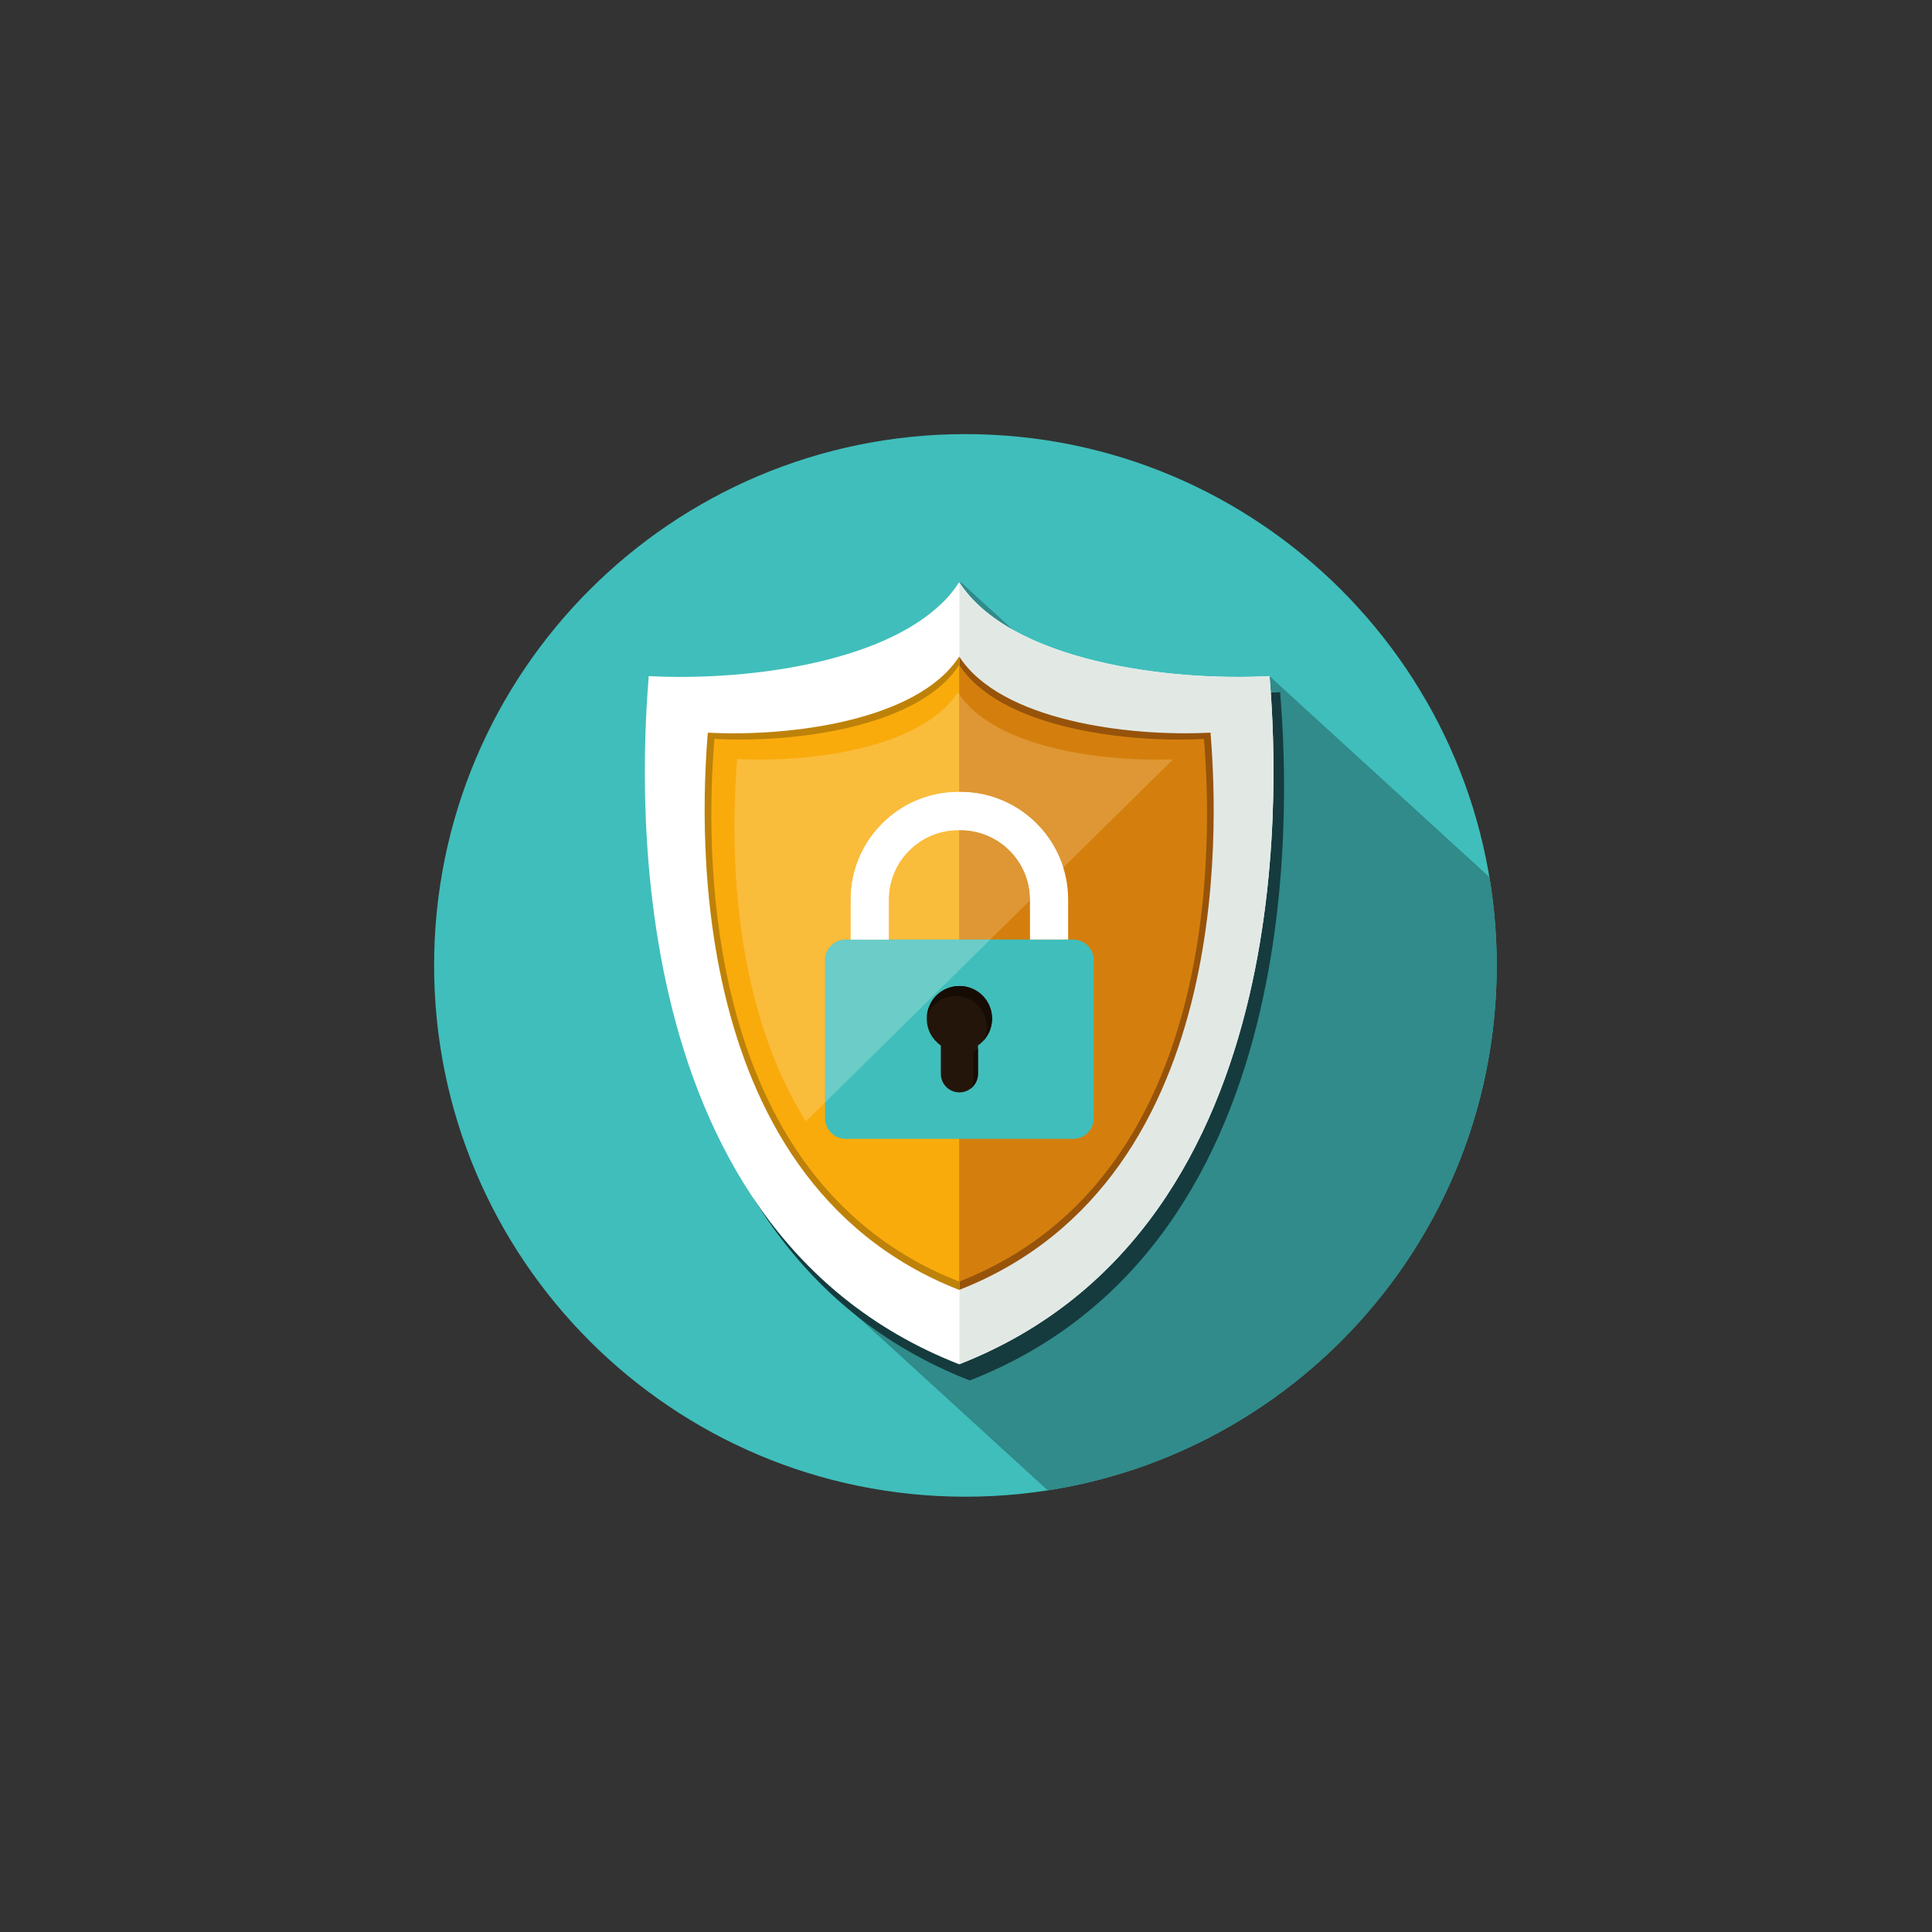 <svg xmlns="http://www.w3.org/2000/svg" xmlns:xlink="http://www.w3.org/1999/xlink" width="100" zoomAndPan="magnify" viewBox="0 0 75 75" height="100" preserveAspectRatio="xMidYMid meet" version="1.0"><rect x="0" y="0" width="75" height="75" fill="#333333" stroke="none"/><defs><clipPath id="6709287505"><path d="M 16.844 16.844 L 58.094 16.844 L 58.094 58.094 L 16.844 58.094 Z M 16.844 16.844 " clip-rule="nonzero"/></clipPath><clipPath id="cb54f6c7f3"><path d="M 28 22 L 58.094 22 L 58.094 58 L 28 58 Z M 28 22 " clip-rule="nonzero"/></clipPath></defs><g clip-path="url(#6709287505)"><path fill="#40bebb" d="M 58.102 37.477 C 58.102 48.867 48.867 58.102 37.477 58.102 C 26.086 58.102 16.852 48.867 16.852 37.477 C 16.852 26.086 26.086 16.852 37.477 16.852 C 48.867 16.852 58.102 26.086 58.102 37.477 " fill-opacity="1" fill-rule="nonzero"/></g><g clip-path="url(#cb54f6c7f3)"><path fill="#308b8a" d="M 45.633 30.211 L 37.301 22.602 L 28.664 32.055 L 39.301 41.77 L 31.914 49.855 L 40.672 57.855 C 50.547 56.32 58.102 47.781 58.102 37.477 C 58.102 36.309 58.004 35.16 57.816 34.047 L 49.266 26.234 L 45.633 30.211 " fill-opacity="1" fill-rule="nonzero"/></g><path fill="#153b3e" d="M 37.645 23.227 C 35.672 26.285 29.574 27.082 25.594 26.871 C 25.367 29.812 23.926 48.223 37.645 53.59 C 51.363 48.223 49.922 29.812 49.695 26.871 C 45.711 27.082 39.617 26.285 37.645 23.227 " fill-opacity="1" fill-rule="nonzero"/><path fill="#ffffff" d="M 37.234 22.602 C 35.262 25.656 29.168 26.457 25.184 26.246 C 24.957 29.184 23.516 47.594 37.234 52.961 C 50.953 47.594 49.512 29.184 49.285 26.246 C 45.305 26.457 39.207 25.656 37.234 22.602 " fill-opacity="1" fill-rule="nonzero"/><path fill="#be8209" d="M 37.234 25.488 C 35.637 27.965 30.703 28.613 27.477 28.441 C 27.293 30.82 26.129 45.727 37.234 50.074 C 48.344 45.727 47.176 30.82 46.992 28.441 C 43.77 28.613 38.832 27.965 37.234 25.488 " fill-opacity="1" fill-rule="nonzero"/><path fill="#f9ab0c" d="M 37.234 25.812 C 35.68 28.223 30.875 28.852 27.734 28.684 C 27.555 31.004 26.418 45.52 37.234 49.75 C 48.051 45.52 46.914 31.004 46.738 28.684 C 43.598 28.852 38.789 28.223 37.234 25.812 " fill-opacity="1" fill-rule="nonzero"/><path fill="#e2e9e5" d="M 49.285 26.246 C 45.309 26.457 39.227 25.66 37.246 22.613 L 37.246 52.957 C 50.953 47.586 49.512 29.184 49.285 26.246 " fill-opacity="1" fill-rule="nonzero"/><path fill="#97530a" d="M 46.992 28.441 C 43.773 28.609 38.852 27.969 37.246 25.5 L 37.246 50.07 C 48.344 45.719 47.176 30.82 46.992 28.441 " fill-opacity="1" fill-rule="nonzero"/><path fill="#d47f0d" d="M 46.738 28.684 C 43.602 28.852 38.809 28.223 37.246 25.824 L 37.246 49.746 C 48.051 45.512 46.914 31.004 46.738 28.684 " fill-opacity="1" fill-rule="nonzero"/><path fill="#40bebb" d="M 42.457 43.414 C 42.457 43.852 42.102 44.211 41.66 44.211 L 32.828 44.211 C 32.387 44.211 32.031 43.852 32.031 43.414 L 32.031 37.27 C 32.031 36.832 32.387 36.473 32.828 36.473 L 41.66 36.473 C 42.102 36.473 42.457 36.832 42.457 37.27 L 42.457 43.414 " fill-opacity="1" fill-rule="nonzero"/><path fill="#ffffff" d="M 34.504 36.473 L 34.504 34.922 C 34.504 33.438 35.715 32.227 37.203 32.227 L 37.285 32.227 C 38.773 32.227 39.984 33.438 39.984 34.922 L 39.984 36.473 L 41.465 36.473 L 41.465 34.922 C 41.465 32.617 39.59 30.742 37.285 30.742 L 37.203 30.742 C 34.898 30.742 33.023 32.617 33.023 34.922 L 33.023 36.473 L 34.504 36.473 " fill-opacity="1" fill-rule="nonzero"/><path fill="#23150a" d="M 38.512 39.543 C 38.512 38.844 37.945 38.277 37.246 38.277 C 36.543 38.277 35.977 38.844 35.977 39.543 C 35.977 39.977 36.191 40.355 36.523 40.586 L 36.523 41.684 C 36.523 42.082 36.844 42.406 37.246 42.406 C 37.645 42.406 37.965 42.082 37.965 41.684 L 37.965 40.586 C 38.293 40.355 38.512 39.977 38.512 39.543 " fill-opacity="1" fill-rule="nonzero"/><path fill="#160c04" d="M 37.789 40.855 L 37.789 41.898 C 37.789 42.027 37.754 42.148 37.691 42.25 C 37.859 42.117 37.965 41.914 37.965 41.684 L 37.965 40.703 C 37.91 40.758 37.852 40.809 37.789 40.855 " fill-opacity="1" fill-rule="nonzero"/><path fill="#160c04" d="M 37.246 38.277 C 36.582 38.277 36.043 38.785 35.984 39.43 C 36.156 38.98 36.594 38.664 37.102 38.664 C 37.766 38.664 38.305 39.203 38.305 39.867 C 38.305 40.059 38.262 40.234 38.184 40.395 C 38.387 40.168 38.512 39.871 38.512 39.543 C 38.512 38.844 37.945 38.277 37.246 38.277 " fill-opacity="1" fill-rule="nonzero"/><path fill="#fabc3b" d="M 31.285 43.531 C 27.938 38.191 28.5 30.973 28.617 29.465 C 28.898 29.48 29.191 29.488 29.496 29.488 C 32.273 29.488 35.914 28.836 37.18 26.879 C 37.199 26.91 37.223 26.941 37.246 26.973 L 37.246 30.742 L 37.203 30.742 C 34.898 30.742 33.023 32.617 33.023 34.922 L 33.023 36.473 L 32.828 36.473 C 32.387 36.473 32.031 36.832 32.031 37.27 L 32.031 42.797 L 31.285 43.531 M 37.246 36.473 L 34.504 36.473 L 34.504 34.922 C 34.504 33.438 35.715 32.227 37.203 32.227 L 37.246 32.227 L 37.246 36.473 " fill-opacity="1" fill-rule="nonzero"/><path fill="#de9734" d="M 38.441 36.473 L 37.246 36.473 L 37.246 32.227 L 37.285 32.227 C 38.773 32.227 39.984 33.438 39.984 34.922 L 39.984 34.953 L 38.441 36.473 M 41.277 33.68 C 40.746 31.98 39.156 30.742 37.285 30.742 L 37.246 30.742 L 37.246 26.973 C 38.562 28.855 42.129 29.488 44.859 29.488 C 45.094 29.488 45.32 29.484 45.539 29.477 L 41.277 33.68 " fill-opacity="1" fill-rule="nonzero"/><path fill="#6cccc7" d="M 32.031 42.797 L 32.031 37.27 C 32.031 36.832 32.387 36.473 32.828 36.473 L 38.441 36.473 L 32.031 42.797 " fill-opacity="1" fill-rule="nonzero"/><path fill="#ffffff" d="M 34.504 36.473 L 33.023 36.473 L 33.023 34.922 C 33.023 32.617 34.898 30.742 37.203 30.742 L 37.285 30.742 C 39.156 30.742 40.746 31.98 41.277 33.68 L 39.984 34.953 L 39.984 34.922 C 39.984 33.438 38.773 32.227 37.285 32.227 L 37.203 32.227 C 35.715 32.227 34.504 33.438 34.504 34.922 L 34.504 36.473 " fill-opacity="1" fill-rule="nonzero"/></svg>